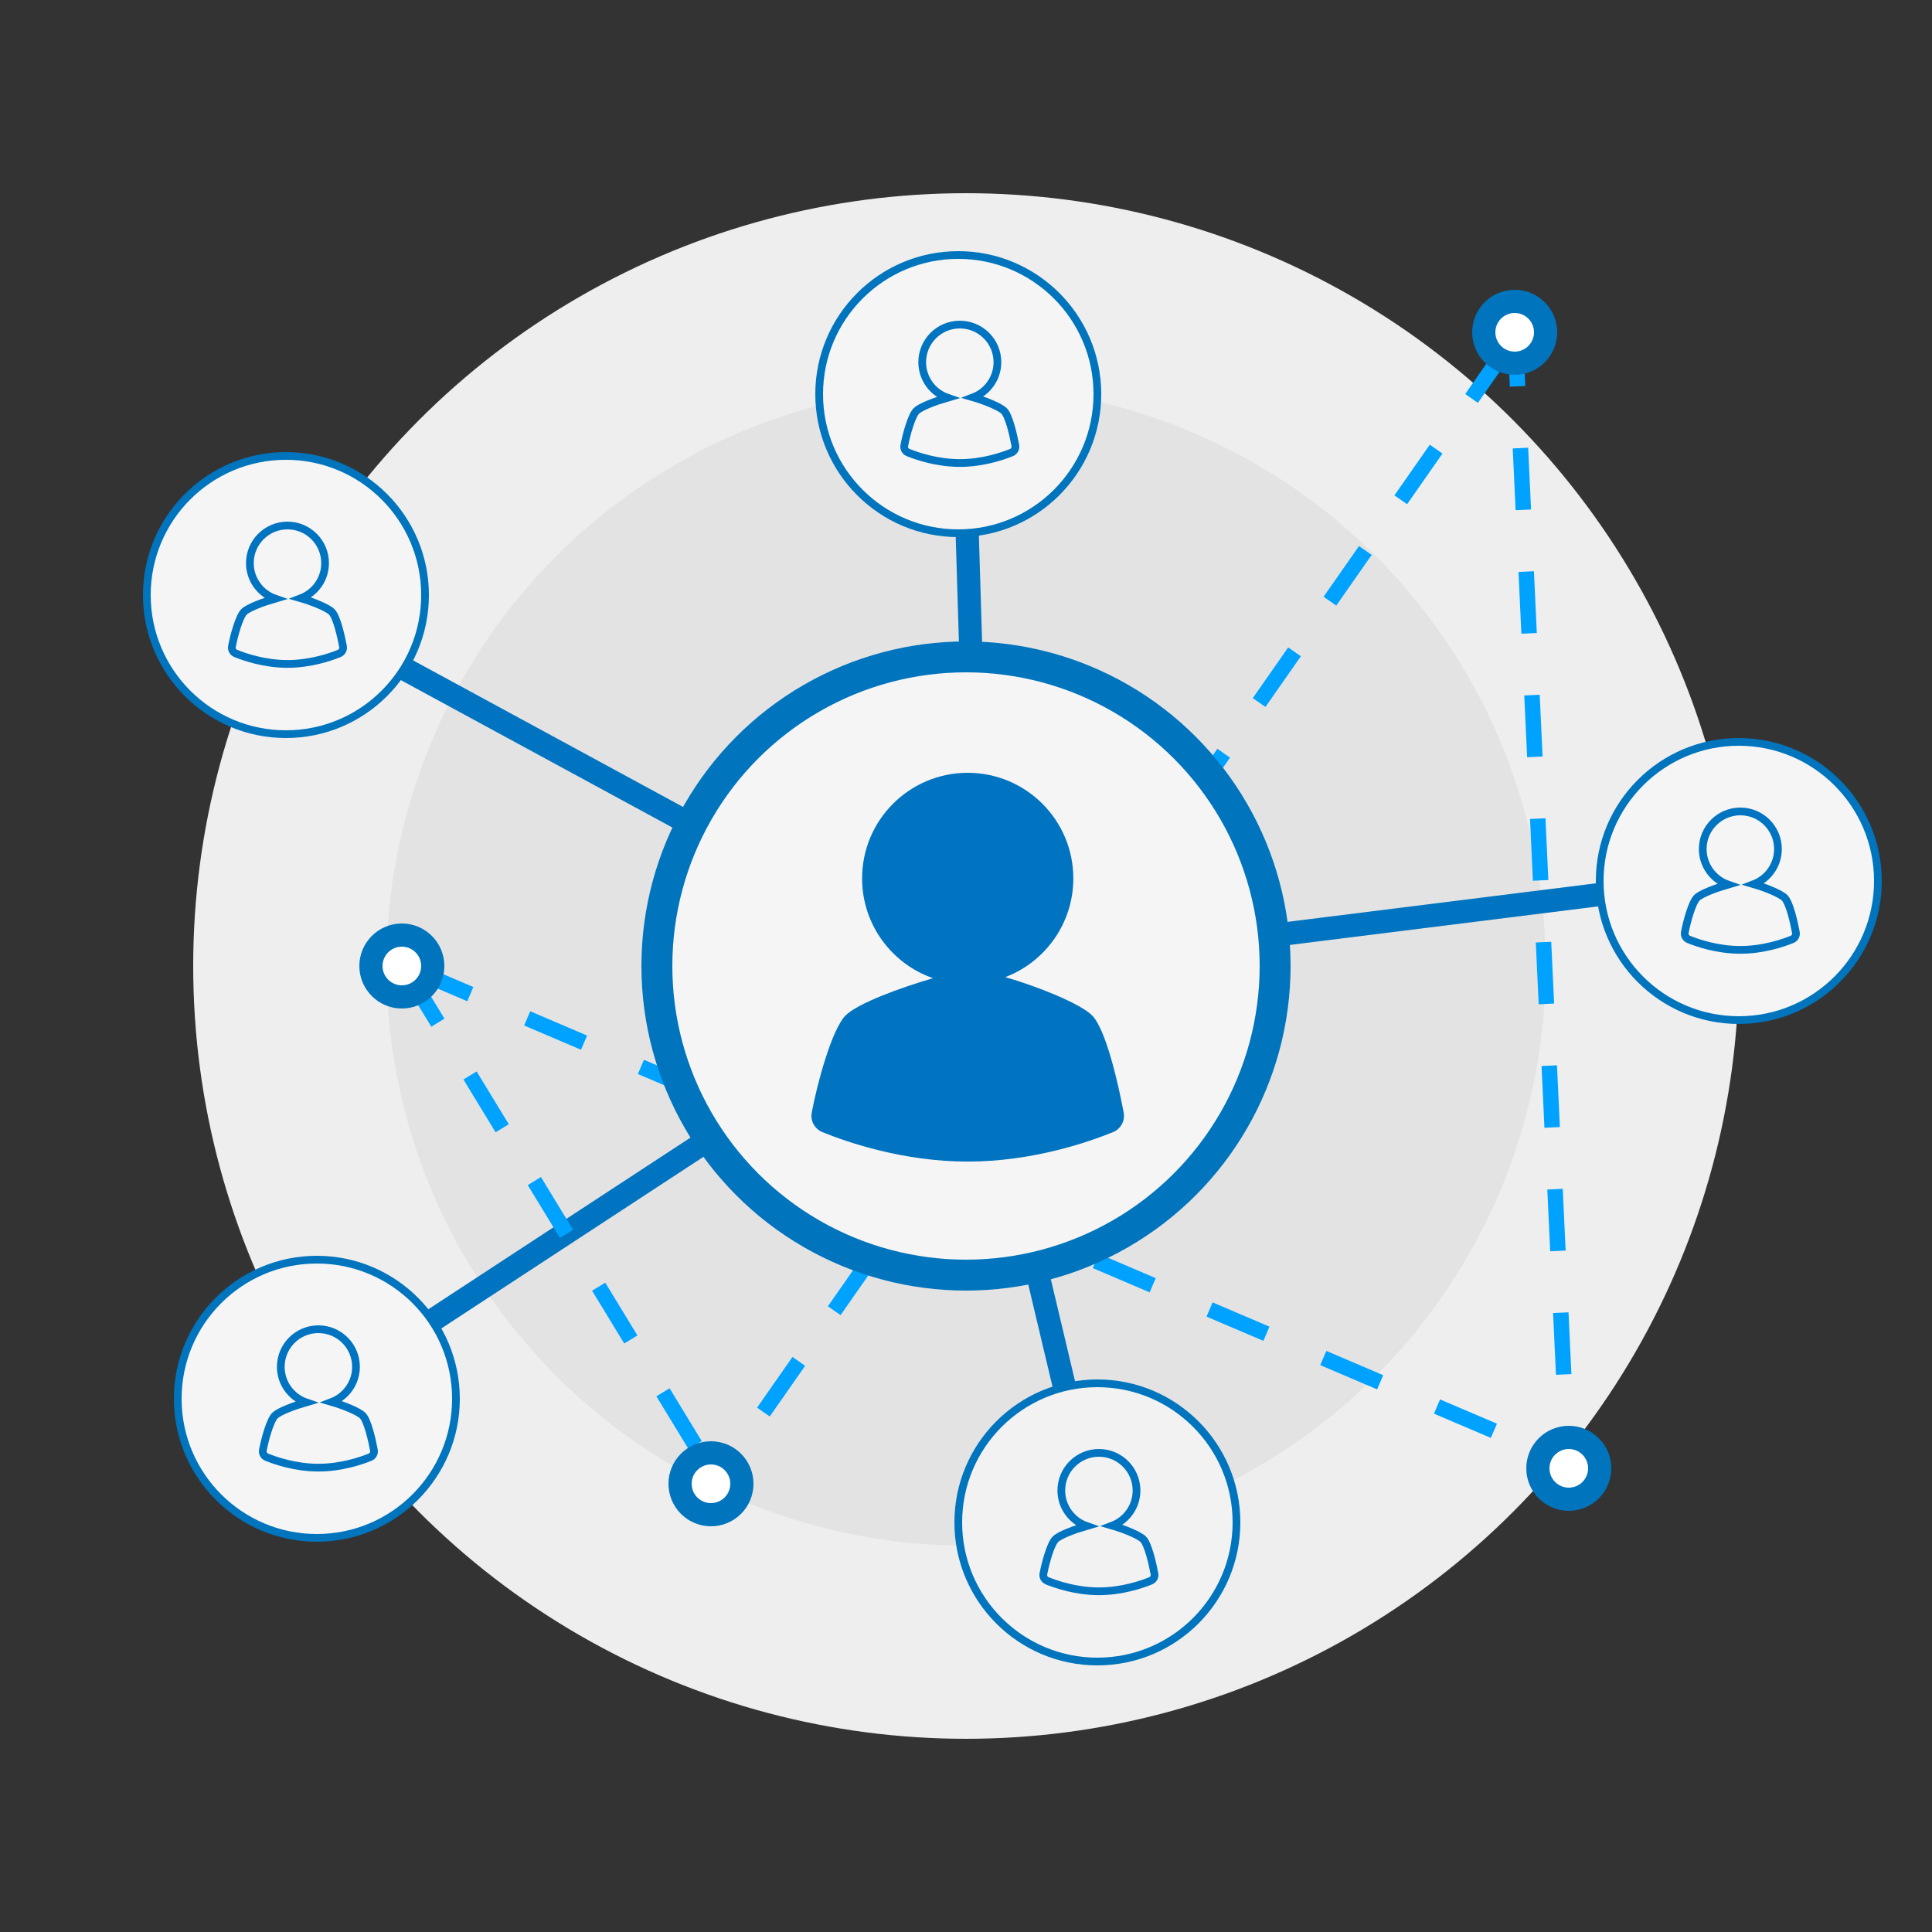 <?xml version="1.0" encoding="UTF-8"?>
<svg width="250px" height="250px" viewBox="0 0 250 250" version="1.1" xmlns="http://www.w3.org/2000/svg" xmlns:xlink="http://www.w3.org/1999/xlink" preserveAspectRatio="none">
    <rect x="0" y="0" width="250" height="250" fill="#333333" stroke="none"/>
    <!-- Generator: Sketch 51.3 (57544) - http://www.bohemiancoding.com/sketch -->
    <title>img_ReachMillionsofPlayers_new</title>
    <desc>Created with Sketch.</desc>
    <defs></defs>
    <g id="img_ReachMillionsofPlayers_new" stroke="none" stroke-width="1" fill="none" fill-rule="evenodd">
        <g id="img_ReachMillionsofPlayers" transform="translate(-5, -5)">
            <g>
                <rect id="Rectangle-4" fill-opacity="0" fill="#FFFFFF" fill-rule="nonzero" x="0" y="0" width="260" height="260"></rect>
                <circle id="Oval-2" fill="#EEEEEE" fill-rule="nonzero" cx="130" cy="130" r="100"></circle>
                <circle id="Oval-2" fill="#E3E3E3" fill-rule="nonzero" cx="130" cy="130" r="75"></circle>
                <g id="2-2" transform="translate(24, 38)">
                    <g id="lines" transform="translate(18, 9)">
                        <path d="M5,138 L89,83" id="Line" stroke="#0074C0" stroke-width="3"></path>
                        <path d="M90,87.5 L87.5,5.5" id="Line" stroke="#0074C0" stroke-width="3"></path>
                        <path d="M88,84 L192,71" id="Line" stroke="#0074C0" stroke-width="3"></path>
                        <path d="M89,88 L105.5,157.5" id="Line" stroke="#0074C0" stroke-width="3"></path>
                        <path d="M0.5,36.5 L88,84" id="Line" stroke="#0074C0" stroke-width="3"></path>
                        <path d="M15.5,83.5 L56,150" id="Line-2" stroke="#00A2FF" stroke-width="2" stroke-dasharray="8"></path>
                        <path d="M158,3 L56,149" id="Line-2" stroke="#00A2FF" stroke-width="2" stroke-dasharray="8"></path>
                        <path d="M159,0 L166,150" id="Line-2" stroke="#00A2FF" stroke-width="2" stroke-dasharray="8"></path>
                        <path d="M16.5,83.5 L163,146" id="Line-2" stroke="#00A2FF" stroke-width="2" stroke-dasharray="8"></path>
                    </g>
                    <g id="center-group" transform="translate(66, 52)" fill-rule="nonzero">
                        <circle id="Oval-7" stroke="#0074BD" stroke-width="4" fill="#F5F5F5" cx="40" cy="40" r="40"></circle>
                        <path d="M45.088,41.44 C50.232,39.479 53.888,34.498 53.888,28.666 C53.888,21.12 47.768,15 40.221,15 C32.675,15 26.555,21.12 26.555,28.666 C26.555,34.641 30.391,39.721 35.734,41.578 C31.53,42.797 25.991,44.829 24.425,46.393 C22.641,48.177 20.736,55.208 20.039,58.98 C19.84,60.048 20.421,61.089 21.428,61.499 C24.603,62.792 31.864,65.309 40.221,65.309 C48.578,65.309 55.84,62.792 59.015,61.499 C60.022,61.089 60.602,60.048 60.404,58.98 C59.707,55.208 58.096,48.177 56.313,46.393 C54.785,44.866 49.338,42.669 45.088,41.44 Z" id="Combined-Shape" fill="#0074C0"></path>
                    </g>
                    <circle id="Oval-7" stroke="#0074BD" stroke-width="3" fill="#FFFFFF" fill-rule="nonzero" cx="177" cy="10" r="4"></circle>
                    <circle id="Oval-7" stroke="#0074BD" stroke-width="3" fill="#FFFFFF" fill-rule="nonzero" cx="184" cy="157" r="4"></circle>
                    <circle id="Oval-7" stroke="#0074BD" stroke-width="3" fill="#FFFFFF" fill-rule="nonzero" cx="73" cy="159" r="4"></circle>
                    <circle id="Oval-7" stroke="#0074BD" stroke-width="3" fill="#FFFFFF" fill-rule="nonzero" cx="33" cy="92" r="4"></circle>
                    <g id="1" transform="translate(4, 130)" fill="#F5F5F5" fill-rule="nonzero">
                        <circle id="Oval-7" stroke="#0074BD" cx="18" cy="18" r="18"></circle>
                        <path d="M19.933,18.414 C21.764,17.716 23.066,15.943 23.066,13.866 C23.066,11.179 20.887,9 18.2,9 C15.513,9 13.334,11.179 13.334,13.866 C13.334,15.993 14.7,17.802 16.602,18.463 C15.105,18.897 13.133,19.621 12.576,20.178 C11.941,20.813 11.262,23.316 11.014,24.659 C10.943,25.04 11.15,25.41 11.508,25.556 C12.639,26.017 15.224,26.913 18.2,26.913 C21.176,26.913 23.761,26.017 24.892,25.556 C25.25,25.41 25.457,25.04 25.386,24.659 C25.138,23.316 24.565,20.813 23.93,20.178 C23.385,19.634 21.446,18.852 19.933,18.414 Z" id="Combined-Shape" stroke="#0074C0"></path>
                    </g>
                    <g id="2" transform="translate(0, 26)" fill="#F5F5F5" fill-rule="nonzero">
                        <circle id="Oval-7" stroke="#0074BD" cx="18" cy="18" r="18"></circle>
                        <path d="M19.933,18.414 C21.764,17.716 23.066,15.943 23.066,13.866 C23.066,11.179 20.887,9 18.2,9 C15.513,9 13.334,11.179 13.334,13.866 C13.334,15.993 14.7,17.802 16.602,18.463 C15.105,18.897 13.133,19.621 12.576,20.178 C11.941,20.813 11.262,23.316 11.014,24.659 C10.943,25.04 11.15,25.41 11.508,25.556 C12.639,26.017 15.224,26.913 18.2,26.913 C21.176,26.913 23.761,26.017 24.892,25.556 C25.25,25.41 25.457,25.04 25.386,24.659 C25.138,23.316 24.565,20.813 23.93,20.178 C23.385,19.634 21.446,18.852 19.933,18.414 Z" id="Combined-Shape" stroke="#0074C0"></path>
                    </g>
                    <g id="3" transform="translate(87, 0)" fill="#F5F5F5" fill-rule="nonzero">
                        <circle id="Oval-7" stroke="#0074BD" cx="18" cy="18" r="18"></circle>
                        <path d="M19.933,18.414 C21.764,17.716 23.066,15.943 23.066,13.866 C23.066,11.179 20.887,9 18.2,9 C15.513,9 13.334,11.179 13.334,13.866 C13.334,15.993 14.7,17.802 16.602,18.463 C15.105,18.897 13.133,19.621 12.576,20.178 C11.941,20.813 11.262,23.316 11.014,24.659 C10.943,25.04 11.15,25.41 11.508,25.556 C12.639,26.017 15.224,26.913 18.2,26.913 C21.176,26.913 23.761,26.017 24.892,25.556 C25.25,25.41 25.457,25.04 25.386,24.659 C25.138,23.316 24.565,20.813 23.93,20.178 C23.385,19.634 21.446,18.852 19.933,18.414 Z" id="Combined-Shape" stroke="#0074C0"></path>
                    </g>
                    <g id="4" transform="translate(188, 63)" fill="#F5F5F5" fill-rule="nonzero">
                        <circle id="Oval-7" stroke="#0074BD" cx="18" cy="18" r="18"></circle>
                        <path d="M19.933,18.414 C21.764,17.716 23.066,15.943 23.066,13.866 C23.066,11.179 20.887,9 18.2,9 C15.513,9 13.334,11.179 13.334,13.866 C13.334,15.993 14.7,17.802 16.602,18.463 C15.105,18.897 13.133,19.621 12.576,20.178 C11.941,20.813 11.262,23.316 11.014,24.659 C10.943,25.04 11.15,25.41 11.508,25.556 C12.639,26.017 15.224,26.913 18.2,26.913 C21.176,26.913 23.761,26.017 24.892,25.556 C25.25,25.41 25.457,25.04 25.386,24.659 C25.138,23.316 24.565,20.813 23.93,20.178 C23.385,19.634 21.446,18.852 19.933,18.414 Z" id="Combined-Shape" stroke="#0074C0"></path>
                    </g>
                    <g id="5" transform="translate(105, 146)" fill="#F2F2F2" fill-rule="nonzero">
                        <circle id="Oval-7" stroke="#0074BD" cx="18" cy="18" r="18"></circle>
                        <path d="M19.933,18.414 C21.764,17.716 23.066,15.943 23.066,13.866 C23.066,11.179 20.887,9 18.2,9 C15.513,9 13.334,11.179 13.334,13.866 C13.334,15.993 14.7,17.802 16.602,18.463 C15.105,18.897 13.133,19.621 12.576,20.178 C11.941,20.813 11.262,23.316 11.014,24.659 C10.943,25.04 11.15,25.41 11.508,25.556 C12.639,26.017 15.224,26.913 18.2,26.913 C21.176,26.913 23.761,26.017 24.892,25.556 C25.25,25.41 25.457,25.04 25.386,24.659 C25.138,23.316 24.565,20.813 23.93,20.178 C23.385,19.634 21.446,18.852 19.933,18.414 Z" id="Combined-Shape" stroke="#0074C0"></path>
                    </g>
                </g>
            </g>
        </g>
    </g>
</svg>